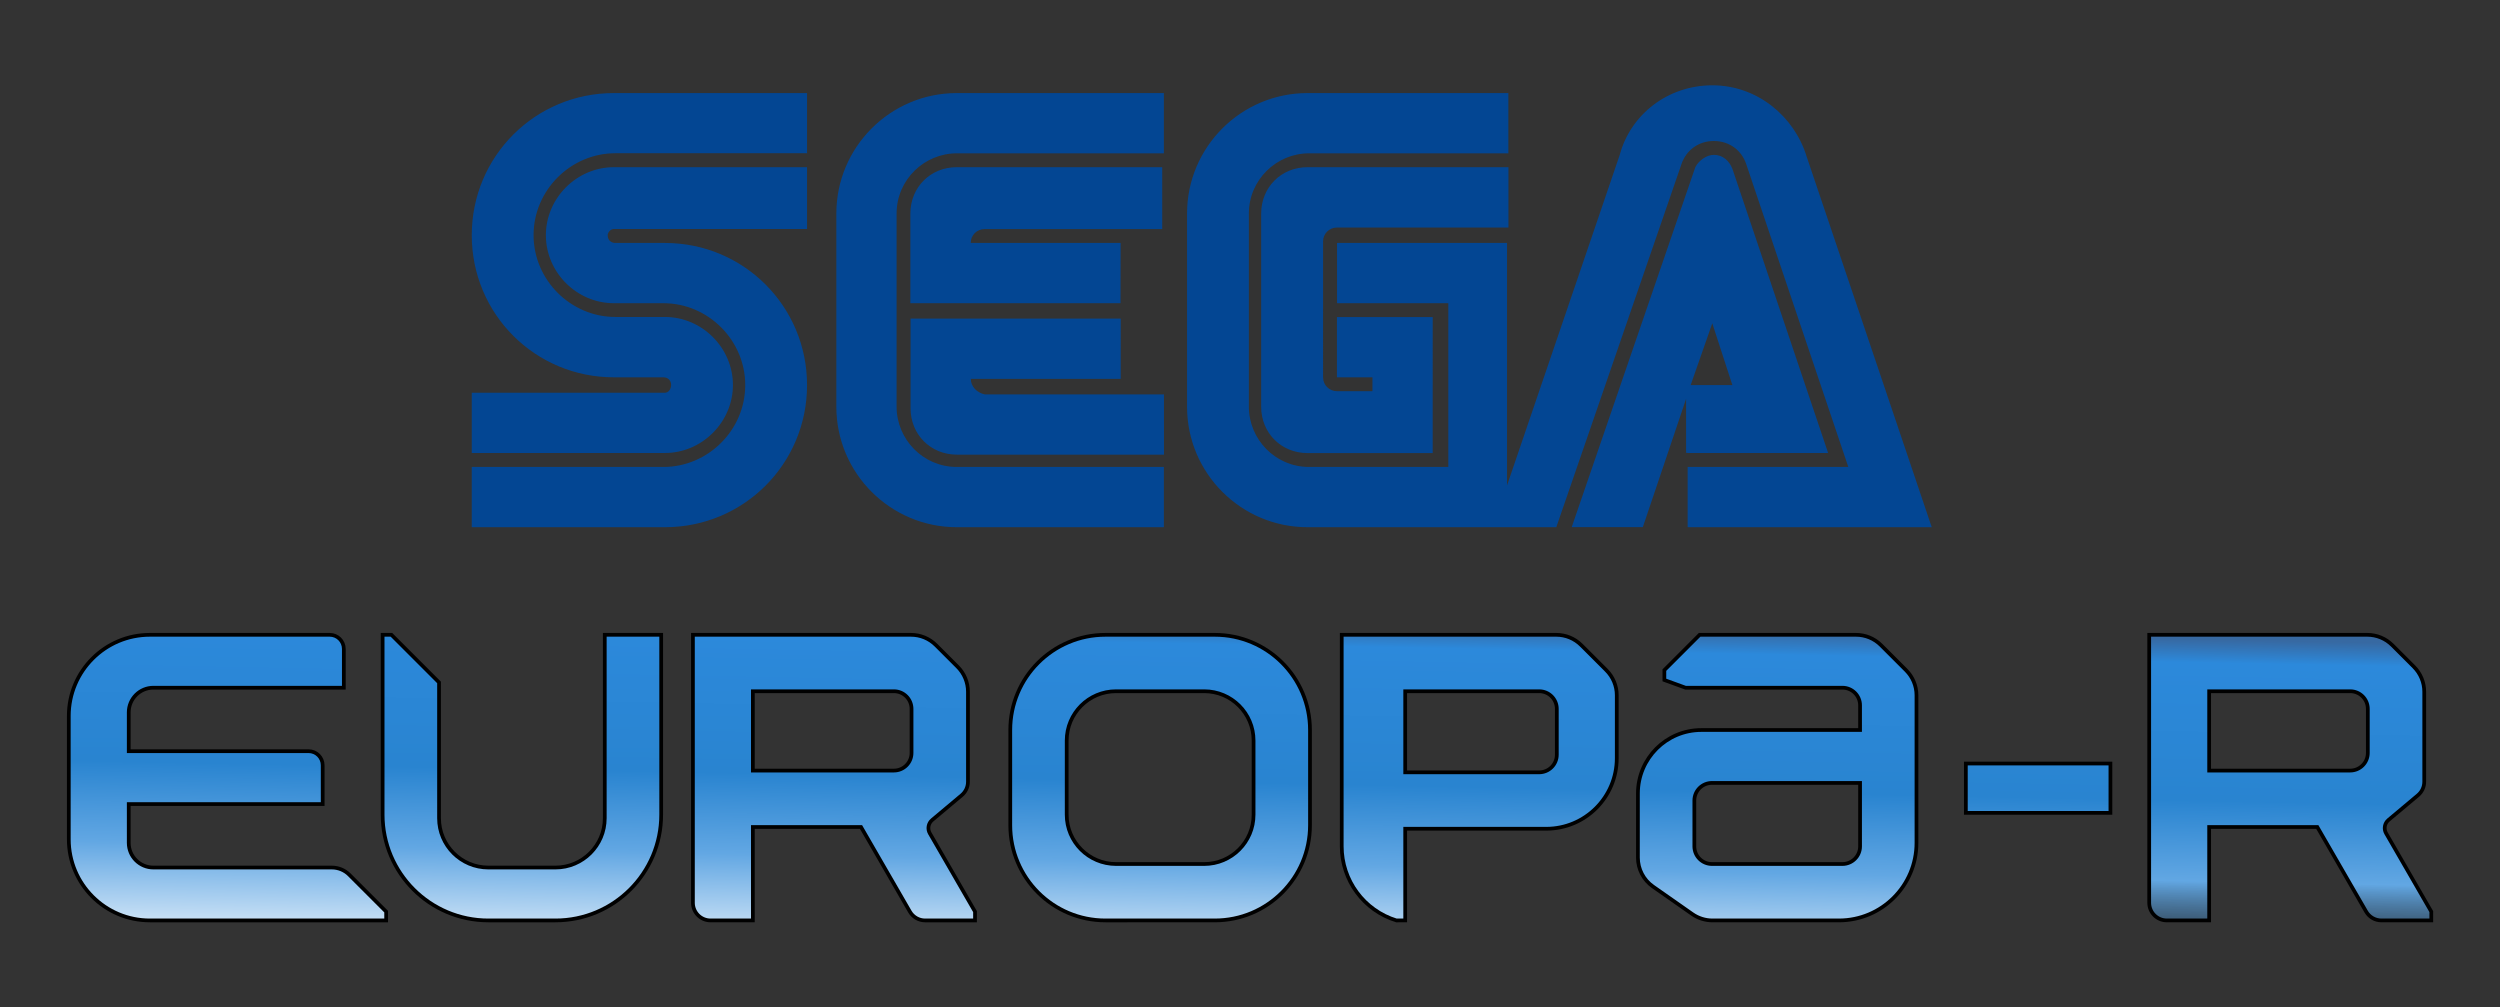<?xml version="1.0" encoding="UTF-8" standalone="no"?>
<!-- Created by ERK -->

<svg
   viewBox="0 0 2680 1080"
   width="2680"
   height="1080"
   version="1.1"
   id="svg148"
   sodipodi:docname="segaer_v2.svg"
   xml:space="preserve"
   inkscape:version="1.4 (86a8ad7, 2024-10-11)"
   xmlns:inkscape="http://www.inkscape.org/namespaces/inkscape"
   xmlns:sodipodi="http://sodipodi.sourceforge.net/DTD/sodipodi-0.dtd"
   xmlns:xlink="http://www.w3.org/1999/xlink"
   xmlns="http://www.w3.org/2000/svg"
   xmlns:svg="http://www.w3.org/2000/svg"><rect x="0" y="0" width="2680" height="1080" fill="#333333" stroke="none"/><sodipodi:namedview
     id="namedview148"
     pagecolor="#ffffff"
     bordercolor="#000000"
     borderopacity="0.25"
     inkscape:showpageshadow="2"
     inkscape:pageopacity="0.0"
     inkscape:pagecheckerboard="true"
     inkscape:deskcolor="#d1d1d1"
     inkscape:zoom="0.29118431"
     inkscape:cx="1220.8762"
     inkscape:cy="504.83489"
     inkscape:window-width="1916"
     inkscape:window-height="2053"
     inkscape:window-x="-9"
     inkscape:window-y="0"
     inkscape:window-maximized="0"
     inkscape:current-layer="svg148" /><desc
     id="desc1">SegaEuropa-R.DXF - scale = 1.000000, origin = (0.000000, 0.000000), method = file</desc><defs
     id="defs4"><linearGradient
       id="linearGradient15"
       inkscape:collect="always"><stop
         style="stop-color:#3769a2;stop-opacity:1;"
         offset="0"
         id="stop11" /><stop
         style="stop-color:#2c89db;stop-opacity:1;"
         offset="0.064"
         id="stop12" /><stop
         style="stop-color:#2984d0;stop-opacity:1;"
         offset="0.447"
         id="stop13" /><stop
         style="stop-color:#62a7e3;stop-opacity:1;"
         offset="0.671"
         id="stop14" /><stop
         style="stop-color:#000000;stop-opacity:0;"
         offset="1"
         id="stop15" /></linearGradient><linearGradient
       id="linearGradient11"
       inkscape:collect="always"><stop
         style="stop-color:#3769a2;stop-opacity:1;"
         offset="0"
         id="stop1" /><stop
         style="stop-color:#2c89db;stop-opacity:1;"
         offset="0.064"
         id="stop2" /><stop
         style="stop-color:#2984d0;stop-opacity:1;"
         offset="0.447"
         id="stop3" /><stop
         style="stop-color:#62a7e3;stop-opacity:1;"
         offset="0.671"
         id="stop4" /><stop
         style="stop-color:#ffffff;stop-opacity:1;"
         offset="1"
         id="stop5" /></linearGradient><marker
       id="DistanceX"
       orient="auto"
       refX="0"
       refY="0"
       style="overflow:visible"><path
         d="M 3,-3 -3,3 M 0,-5 V 5"
         style="stroke:#000000;stroke-width:0.5"
         id="path1" /></marker><pattern
       id="Hatch"
       patternUnits="userSpaceOnUse"
       width="8"
       height="8"
       x="0"
       y="0"><path
         d="M8 4 l-4,4"
         stroke="#000000"
         stroke-width="0.25"
         linecap="square"
         id="path2" /><path
         d="M6 2 l-4,4"
         stroke="#000000"
         stroke-width="0.25"
         linecap="square"
         id="path3" /><path
         d="M4 0 l-4,4"
         stroke="#000000"
         stroke-width="0.25"
         linecap="square"
         id="path4" /></pattern><symbol
       id="*Model_Space" /><symbol
       id="*Paper_Space" /><symbol
       id="*Paper_Space0" /><marker
       id="DistanceX-2"
       orient="auto"
       refX="0"
       refY="0"
       style="overflow:visible"><path
         d="M 3,-3 -3,3 M 0,-5 V 5"
         style="stroke:#000000;stroke-width:0.5"
         id="path1-4" /></marker><pattern
       id="Hatch-5"
       patternUnits="userSpaceOnUse"
       width="8"
       height="8"
       x="0"
       y="0"><path
         d="M8 4 l-4,4"
         stroke="#000000"
         stroke-width="0.25"
         linecap="square"
         id="path2-5" /><path
         d="M6 2 l-4,4"
         stroke="#000000"
         stroke-width="0.25"
         linecap="square"
         id="path3-1" /><path
         d="M4 0 l-4,4"
         stroke="#000000"
         stroke-width="0.25"
         linecap="square"
         id="path4-7" /></pattern><symbol
       id="*Model_Space-1" /><symbol
       id="*Paper_Space-1" /><symbol
       id="*Paper_Space0-5" /><linearGradient
       inkscape:collect="always"
       xlink:href="#linearGradient11"
       id="linearGradient2"
       x1="105.04"
       y1="-186.965"
       x2="105.04"
       y2="483.828"
       gradientUnits="userSpaceOnUse" /><linearGradient
       inkscape:collect="always"
       xlink:href="#linearGradient11"
       id="linearGradient3"
       gradientUnits="userSpaceOnUse"
       x1="101.185"
       y1="104.092"
       x2="99.257"
       y2="206.264" /><linearGradient
       inkscape:collect="always"
       xlink:href="#linearGradient11"
       id="linearGradient4"
       gradientUnits="userSpaceOnUse"
       x1="101.185"
       y1="104.092"
       x2="99.257"
       y2="206.264" /><linearGradient
       inkscape:collect="always"
       xlink:href="#linearGradient11"
       id="linearGradient5"
       gradientUnits="userSpaceOnUse"
       x1="101.185"
       y1="104.092"
       x2="99.257"
       y2="206.264" /><linearGradient
       inkscape:collect="always"
       xlink:href="#linearGradient11"
       id="linearGradient6"
       gradientUnits="userSpaceOnUse"
       x1="101.185"
       y1="104.092"
       x2="99.257"
       y2="206.264" /><linearGradient
       inkscape:collect="always"
       xlink:href="#linearGradient11"
       id="linearGradient7"
       gradientUnits="userSpaceOnUse"
       x1="101.185"
       y1="104.092"
       x2="99.257"
       y2="206.264" /><linearGradient
       inkscape:collect="always"
       xlink:href="#linearGradient11"
       id="linearGradient8"
       gradientUnits="userSpaceOnUse"
       x1="101.185"
       y1="104.092"
       x2="99.257"
       y2="206.264" /><linearGradient
       inkscape:collect="always"
       xlink:href="#linearGradient11"
       id="linearGradient9"
       gradientUnits="userSpaceOnUse"
       x1="101.185"
       y1="104.092"
       x2="99.257"
       y2="206.264" /><linearGradient
       inkscape:collect="always"
       xlink:href="#linearGradient15"
       id="linearGradient10"
       gradientUnits="userSpaceOnUse"
       x1="101.185"
       y1="104.092"
       x2="99.257"
       y2="206.264" /></defs><g
     id="g1"
     inkscape:label="Logo"
     transform="translate(70.986,53.31)"><g
       id="g149"
       transform="matrix(1.04,0,0,1.04,48.278,267.354)"
       inkscape:label="Sega"><path
         class="st0"
         d="m 1782.5,-161.5 c -17.5,-55.7 -70.1,-95.5 -130.6,-95.5 -60.5,0 -113.1,39.8 -130.6,95.5 l -46.2,136.9 V -249 h -242 c -43,0 -82.8,17.5 -113.1,46.2 V -249 H 871.6 c -46.2,0 -87.6,19.1 -117.8,51 v -51 H 518.1 c -100.3,0 -183.1,82.8 -183.1,183.1 0,47.8 19.1,92.4 49.4,124.2 H 335 v 213.4 h 235.7 c 66.9,0 124.2,-35 157.6,-89.2 27.1,52.5 81.2,89.2 144.9,89.2 h 250 v -46.2 c 28.7,28.7 68.5,46.2 113.1,46.2 h 691.1 z"
         id="path4-0"
         style="display:none;fill:#ffffff"
         inkscape:label="SegaOutline"
         sodipodi:nodetypes="cscccsccsccsscccscsccscc" /><path
         id="path5"
         class="st2"
         d="m 1650.399,-220.4 c -46.2,0 -84.4,30.301 -95.5,71.701 L 1438.7,192.1 v -250 H 1263.501 V 4.199 H 1378.2 V 173 h -143.5 c -35,0 -62.1,-28.7 -62.1,-62.1 V -88.199 c 0,-35 28.7,-62.102 62.1,-62.102 h 205.4 v -62.1 h -207 c -68.5,0 -124.201,55.701 -124.201,124.201 v 199.1 c 0,68.5 55.701,124.199 124.201,124.199 h 256.4 l 129,-374.199 c 4.8,-14.3 17.498,-23.9 33.398,-23.9 15.9,0 28.7,9.6 33.4,23.9 L 1790.501,173 h -165.602 v 62.1 h 251.602 l -129,-382.199 c -12.7,-41.4 -51.002,-73.301 -97.102,-73.301 z m -1132.299,8 c -81.2,0 -146.5,65.3 -146.5,146.5 0,81.2 65.3,146.5 146.5,146.5 h 51 c 4.8,0 8,3.2 8,8 -0.1,4.7 -3.2,7.9 -6.4,7.9 H 371.6 v 62.1 H 570.7 C 608.9,158.6 640.8,126.8 640.8,88.5 640.8,50.2 609,18.4 570.7,18.4 h -51 C 473.5,18.4 435.3,-19.8 435.3,-66 c 0,-46.2 38.2,-84.4 84.4,-84.4 h 197.5 v -62 z m 353.5,0 c -68.5,0 -124.201,55.701 -124.201,124.201 v 199.1 c 0,68.5 55.701,124.199 124.201,124.199 h 213.4 V 173 H 871.6 c -35,0 -62.1,-28.7 -62.1,-62.1 V -88.199 c 0,-35 28.7,-62.102 62.1,-62.102 h 213.4 v -62.1 z m 780.299,63.701 c -8,0 -15.9,6.399 -19.1,12.699 L 1505.399,235 H 1578.7 l 44.6,-132.199 V 158.5 h 1.5 v 0.1 H 1769.7 l -98.699,-293 c -3.2,-8 -9.602,-14.299 -19.102,-14.299 z M 518.1,-136 c -38.2,0 -70.1,31.8 -70.1,70.1 0,38.3 31.8,70.1 70.1,70.1 h 51 c 46.2,0 84.4,38.2 84.4,84.4 0,46.2 -38.2,84.4 -84.4,84.4 h -197.5 v 62.1 H 570.7 c 81.2,0 146.5,-65.3 146.5,-146.5 0,-81.2 -65.3,-146.5 -146.5,-146.5 h -51 c -4.8,0 -8,-3.2 -8,-8 0.1,-3.2 3.2,-6.4 6.4,-6.4 H 717.2 V -136 Z m 353.4,0 c -27.1,0 -47.801,20.701 -47.801,47.801 V 4.199 h 216.6 c 0.1,0 0.1,-62.1 0.1,-62.1 h -154.5 c 0,-8 6.401,-14.299 14.301,-14.299 H 1083.3 V -136 Z m 361.6,0 c -27.1,0 -47.801,20.701 -47.801,47.801 v 199.1 c 0,27.1 20.701,47.799 47.801,47.799 h 129 V 18.5 h -98.701 v 62.1 h 36.602 v 14.301 h -36.602 c -8,0 -14.299,-6.401 -14.299,-14.301 V -59.5 c 0,-8 6.399,-14.301 14.299,-14.301 H 1440.2 V -136 Z M 823.899,20.1 V 112.5 c 0,27.1 20.701,47.801 47.801,47.801 h 213.4 V 98.199 H 900.399 c -8.1,-1.7 -14.398,-8.1 -14.398,-16 h 154.5 V 20.1 Z m 826.4,4.801 20.701,63.699 h -43 z"
         inkscape:label="Sega"
         style="fill:#034693" /></g><g
       id="g9"
       inkscape:label="Europa-R"
       transform="matrix(3.78,0,0,3.78,872.014,219.235)"
       style="fill:url(#linearGradient2);stroke:#000000;stroke-width:1.058;stroke-dasharray:none;stroke-opacity:1"><path
         id="path24-0"
         style="fill:url(#linearGradient3);fill-opacity:1;stroke:#000000;stroke-width:1.058;stroke-linecap:round;stroke-dasharray:none;stroke-opacity:1"
         d="m -206.96,107.931 c -12.703,0 -23,10.297 -23,23 v 35 c 1e-5,12.703 10.297,23 23,23 l 67,4e-5 v -2.5 l -10.45,-10.449 c -1.313,-1.313 -3.093,-2.051 -4.95,-2.05 h -50.601 c -3.866,-4.2e-4 -7,-3.134 -7,-7 v -11 h 55 v -11 c 0,-2.209 -1.791,-4 -4,-4 l -51,-5e-5 v -11 c -1e-5,-3.866 3.134,-7 7,-7 l 54,2e-5 2e-5,-11 c 2e-5,-2.209 -1.791,-4 -4,-4 z"
         inkscape:label="E"
         sodipodi:nodetypes="ccccccccccccccccccccc" /><path
         id="path148-9"
         style="display:inline;fill:url(#linearGradient4);fill-opacity:1;stroke:#000000;stroke-width:1.058;stroke-linecap:round;stroke-dasharray:none;stroke-opacity:1"
         d="m -77.96,107.931 2.5e-5,52 c 2.5e-5,7.732 -6.268,14 -14,14.001 h -19 c -7.732,-4.2e-4 -14,-6.268 -14,-14.001 l -6e-5,-38.499 -13.5,-13.5 h -2.5 v 50.999 c 0,16.569 13.431,30.001 30,30.001 h 19 c 16.569,-4e-5 30,-13.431 30,-30.001 l 4.9e-5,-50.999 z"
         inkscape:label="U"
         sodipodi:nodetypes="cccccccccccccc" /><path
         d="m -52.96,107.931 v 75.999 c 3.9e-5,2.762 2.239,5 5,5 h 12 V 162.43 H -5.292 L 8.565,186.431 c 0.893,1.547 2.544,2.5 4.33,2.5 H 27.04 V 186.431 L 14.228,164.24 c -0.728,-1.261 -0.446,-2.863 0.67,-3.799 l 8.356,-7.011 c 1.132,-0.95 1.786,-2.352 1.786,-3.83 v -25.526 c -6.2e-5,-2.652 -1.054,-5.196 -2.929,-7.071 l -6.142,-6.142 c -1.875,-1.875 -4.419,-2.929 -7.071,-2.929 z m 17,16 H 4.04 c 2.761,6e-5 5,2.239 5,5 v 12.5 c 1.19e-5,2.761 -2.239,5 -5,5 H -35.96 Z"
         style="fill:url(#linearGradient5);stroke:#000000;stroke-width:1.058;stroke-linecap:round;stroke-dasharray:none;stroke-opacity:1"
         id="path5-4"
         inkscape:label="R" /><path
         d="m 64.04,107.931 c -14.912,0 -27,12.088 -27,27 v 26.999 c 5.1e-4,14.912 12.089,27 27,27 H 95.041 c 14.911,-4e-5 26.999,-12.088 26.999,-27 V 134.931 c 4.9e-4,-14.912 -12.088,-27 -26.999,-27 z m 3,16 h 25.001 c 7.732,5e-5 14,6.268 14,14 v 21 c 1.5e-4,7.732 -6.268,14 -14,14.001 H 67.04 C 59.308,172.931 53.04,166.663 53.041,158.931 v -21 c -4.89e-4,-7.732 6.267,-14 13.999,-14 z"
         style="fill:url(#linearGradient6);stroke:#000000;stroke-width:1.058;stroke-linecap:round;stroke-dasharray:none;stroke-opacity:1"
         id="path6-8"
         inkscape:label="O" /><path
         d="m 131.04,107.931 v 59.982 c -8e-5,9.647 6.284,18.168 15.5,21.018 H 149.04 v -26 l 40,5.2e-4 c 11.046,2.7e-4 20.001,-8.954 20,-20 V 125.073 c 3.4e-4,-2.652 -1.053,-5.196 -2.929,-7.071 l -7.142,-7.142 c -1.876,-1.875 -4.419,-2.929 -7.072,-2.929 z M 149.04,123.931 h 38 c 2.762,7e-5 5,2.239 5,5 v 13 c 8e-5,2.761 -2.238,5 -5,5 H 149.04 Z"
         style="fill:url(#linearGradient7);stroke:#000000;stroke-width:1.058;stroke-linecap:round;stroke-dasharray:none;stroke-opacity:1"
         id="path7-8"
         inkscape:label="P" /><path
         d="m 232.54,107.931 -9.999,10 v 2.816 l 5.998,2.184 h 44.501 c 2.762,-1e-5 5,2.239 5,5 v 7 h -45 c -9.941,3e-5 -18,8.059 -18,18 v 18.191 c -3e-5,3.262 1.592,6.32 4.265,8.192 l 11.152,7.808 c 1.681,1.178 3.684,1.809 5.736,1.809 h 35.846 c 12.151,-4e-5 22.001,-9.849 22,-22 V 125.073 c 3.3e-4,-2.652 -1.053,-5.196 -2.929,-7.071 l -7.142,-7.142 c -1.876,-1.875 -4.419,-2.929 -7.072,-2.929 z m 3.5,42 h 42 v 18 c -10e-6,2.761 -2.238,5 -5,5 h -37 c -2.761,-3.8e-4 -5,-2.239 -5,-5 v -13 c 2.9e-4,-2.761 2.239,-5 5,-5 z"
         style="fill:url(#linearGradient8);stroke:#000000;stroke-width:1.058;stroke-linecap:round;stroke-dasharray:none;stroke-opacity:1"
         id="path8-2"
         inkscape:label="A" /><path
         id="path111-4"
         style="fill:url(#linearGradient9);fill-opacity:1;stroke:#000000;stroke-width:1.058;stroke-linecap:round;stroke-dasharray:none;stroke-opacity:1"
         d="m 308.041,144.431 v 13.999 h 41 v -13.999 z"
         inkscape:label="-"
         sodipodi:nodetypes="ccccc" /><path
         d="m 360.04,107.931 5.2e-4,75.999 c 1.6e-4,2.762 2.239,5 5,5 H 377.039 v -26.501 h 30.67 l 13.856,24.001 c 0.893,1.547 2.543,2.5 4.329,2.5 h 14.144 v -2.5 l -12.811,-22.191 c -0.728,-1.261 -0.446,-2.863 0.669,-3.799 l 8.356,-7.011 c 1.133,-0.95 1.787,-2.352 1.786,-3.83 v -25.526 c 5.9e-4,-2.652 -1.053,-5.196 -2.929,-7.071 l -6.141,-6.142 c -1.875,-1.875 -4.419,-2.929 -7.072,-2.929 z m 17,16 h 40 c 2.762,5e-5 5,2.239 5,5 v 12.5 c 2.7e-4,2.761 -2.238,5 -5,5 h -40 z"
         style="fill:url(#linearGradient10);stroke:#000000;stroke-width:1.058;stroke-linecap:round;stroke-dasharray:none;stroke-opacity:1"
         id="path9-5"
         inkscape:label="R" /></g></g></svg>
